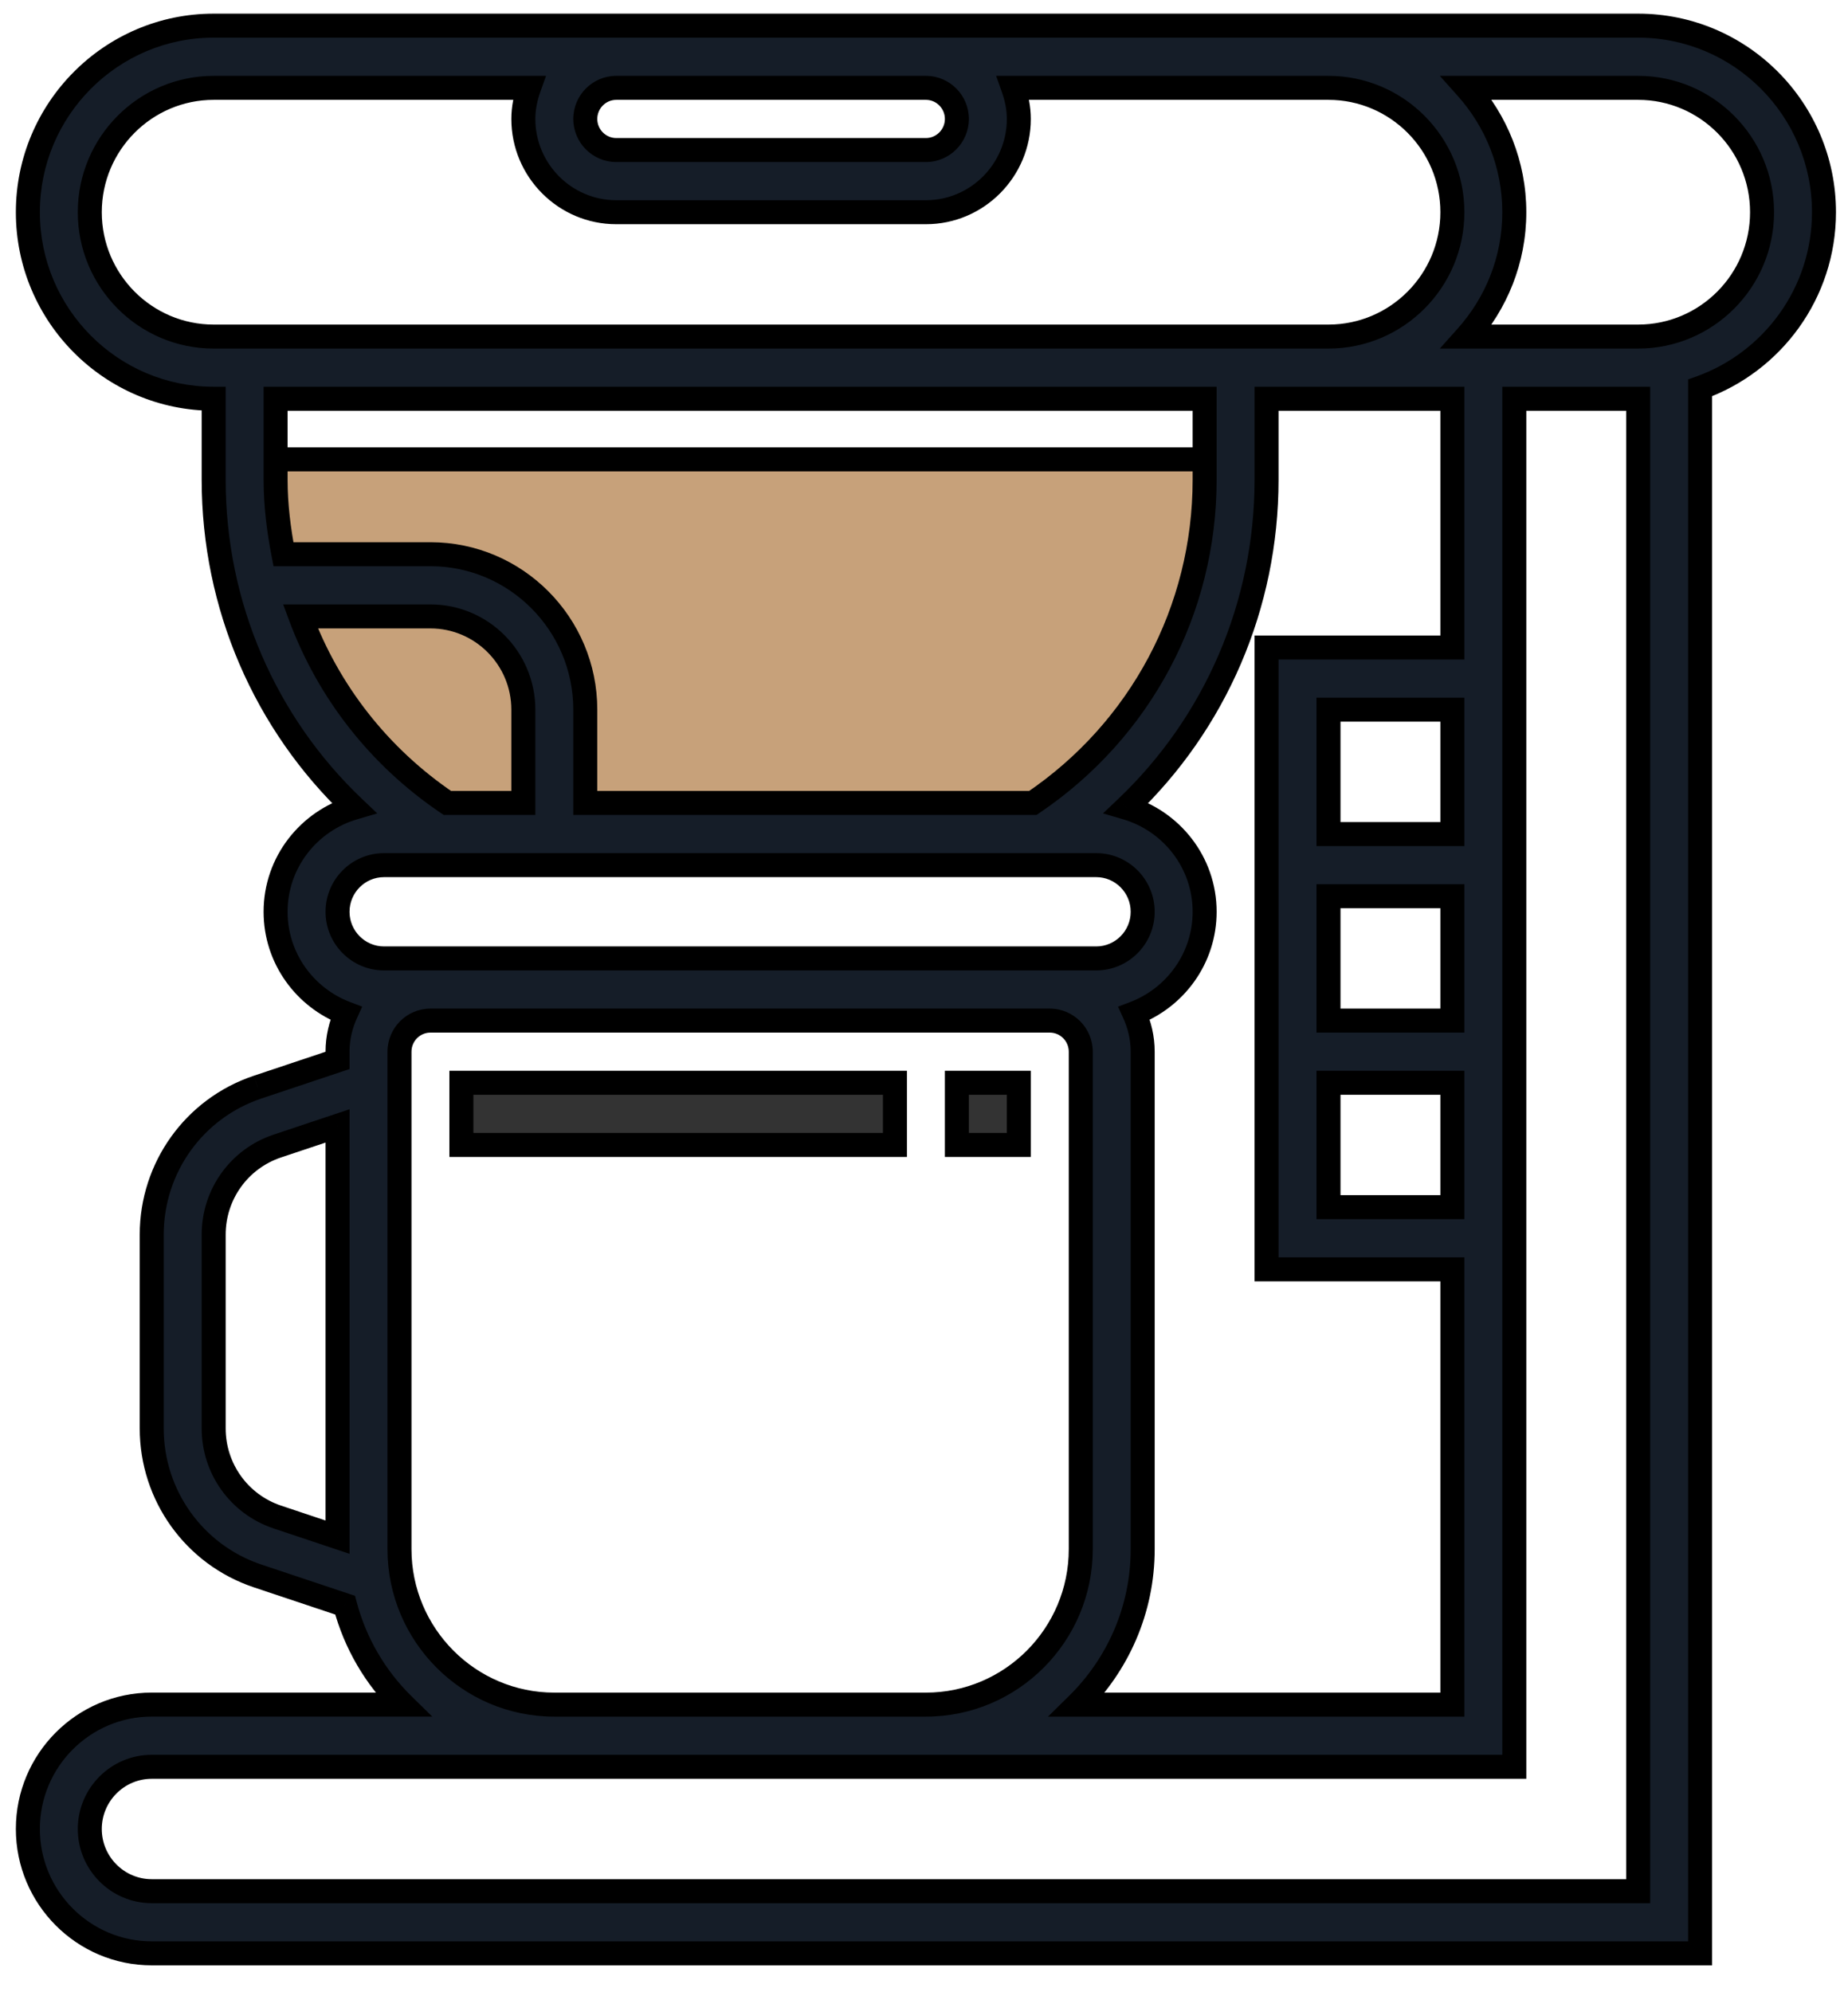 <svg width="77" height="83" viewBox="0 0 77 83" fill="none" xmlns="http://www.w3.org/2000/svg">
<path d="M10 19.143V19.9C10 25.686 13.003 31.075 17.972 34.204H43.028C47.997 31.075 51 25.686 51 19.9V19.143H10Z" fill="#C7A17A" stroke="black"/>
<path fill-rule="evenodd" clip-rule="evenodd" d="M68.257 1.069C72.527 1.069 75.999 4.556 75.999 8.843C75.999 12.22 73.841 15.093 70.838 16.163V81.395H6.322C3.475 81.395 1.161 79.07 1.161 76.212C1.161 73.354 3.475 71.03 6.322 71.03H16.788C15.645 69.908 14.803 68.483 14.379 66.887L10.733 65.669C8.095 64.785 6.322 62.315 6.322 59.523V51.446C6.322 48.654 8.094 46.184 10.732 45.301L14.064 44.187V43.824C14.064 43.252 14.194 42.714 14.416 42.225C12.708 41.579 11.483 39.932 11.483 37.994C11.483 35.932 12.868 34.208 14.745 33.659C11.039 30.137 8.903 25.235 8.903 19.989V16.616C4.633 16.616 1.161 13.13 1.161 8.843C1.161 4.556 4.633 1.069 8.903 1.069H25.677H38.58H55.354H68.257ZM39.87 4.956C39.87 4.242 39.291 3.661 38.58 3.661H25.677C24.966 3.661 24.387 4.242 24.387 4.956C24.387 5.67 24.966 6.252 25.677 6.252H38.58C39.291 6.252 39.87 5.67 39.87 4.956ZM3.741 8.843C3.741 5.985 6.056 3.661 8.903 3.661H22.043C21.899 4.067 21.806 4.5 21.806 4.956C21.806 7.099 23.543 8.843 25.677 8.843H38.58C40.714 8.843 42.451 7.099 42.451 4.956C42.451 4.5 42.358 4.067 42.214 3.661H55.354C58.201 3.661 60.516 5.985 60.516 8.843C60.516 11.701 58.201 14.025 55.354 14.025H8.903C6.056 14.025 3.741 11.701 3.741 8.843ZM55.354 34.755H60.516V29.572H55.354V34.755ZM55.354 45.119H60.516V50.302H55.354V45.119ZM55.354 42.528H60.516V37.346H55.354V42.528ZM52.773 26.981V34.755V45.119V52.893H60.516V71.031H44.888C46.566 69.383 47.612 67.09 47.612 64.553V43.824C47.612 43.252 47.482 42.714 47.26 42.225C48.968 41.577 50.193 39.932 50.193 37.994C50.193 35.934 48.808 34.209 46.931 33.659C50.637 30.136 52.773 25.233 52.773 19.989V16.616H55.354H60.516V26.981H52.773ZM50.193 19.989V16.616H11.483V19.989C11.483 21.047 11.615 22.08 11.81 23.094H17.935C21.492 23.094 24.387 26 24.387 29.572V33.459H43.035C47.517 30.431 50.193 25.429 50.193 19.989ZM12.518 25.686H17.935C20.069 25.686 21.806 27.43 21.806 29.572V33.459H18.641C15.793 31.534 13.681 28.814 12.518 25.686ZM45.677 36.05H15.999C14.932 36.05 14.064 36.922 14.064 37.994C14.064 39.065 14.932 39.937 15.999 39.937H45.677C46.744 39.937 47.612 39.065 47.612 37.994C47.612 36.922 46.744 36.05 45.677 36.05ZM8.903 59.523V51.446C8.903 49.771 9.966 48.288 11.549 47.757L14.064 46.916V64.053L11.549 63.212C9.966 62.68 8.903 61.198 8.903 59.523ZM16.645 43.824V64.553C16.645 68.125 19.539 71.031 23.096 71.031H38.58C42.137 71.031 45.032 68.125 45.032 64.553V43.824C45.032 43.109 44.452 42.528 43.741 42.528H17.935C17.224 42.528 16.645 43.109 16.645 43.824ZM68.257 78.805H6.322C4.899 78.805 3.741 77.643 3.741 76.214C3.741 74.784 4.899 73.622 6.322 73.622H23.096H38.58H63.096V52.893V45.119V34.755V26.981V16.616H68.257V78.805ZM61.109 14.025H68.257C71.104 14.025 73.419 11.701 73.419 8.843C73.419 5.985 71.104 3.661 68.257 3.661H61.109C62.34 5.038 63.096 6.85 63.096 8.843C63.096 10.835 62.34 12.648 61.109 14.025Z" fill="#151D28"/>
<path d="M70.838 16.163L70.67 15.692L70.338 15.81V16.163H70.838ZM70.838 81.395V81.895H71.338V81.395H70.838ZM16.788 71.03V71.53H18.011L17.138 70.673L16.788 71.03ZM14.379 66.887L14.862 66.758L14.793 66.498L14.537 66.412L14.379 66.887ZM10.733 65.669L10.575 66.143L10.575 66.143L10.733 65.669ZM10.732 45.301L10.574 44.827L10.573 44.827L10.732 45.301ZM14.064 44.187L14.223 44.661L14.564 44.547V44.187H14.064ZM14.416 42.225L14.871 42.432L15.092 41.946L14.593 41.757L14.416 42.225ZM14.745 33.659L14.886 34.139L15.719 33.895L15.09 33.296L14.745 33.659ZM8.903 16.616H9.403V16.116H8.903V16.616ZM22.043 3.661L22.514 3.828L22.752 3.161H22.043V3.661ZM42.214 3.661V3.161H41.505L41.742 3.828L42.214 3.661ZM60.516 34.755V35.255H61.016V34.755H60.516ZM55.354 34.755H54.854V35.255H55.354V34.755ZM60.516 29.572H61.016V29.072H60.516V29.572ZM55.354 29.572V29.072H54.854V29.572H55.354ZM60.516 45.119H61.016V44.619H60.516V45.119ZM55.354 45.119V44.619H54.854V45.119H55.354ZM60.516 50.302V50.802H61.016V50.302H60.516ZM55.354 50.302H54.854V50.802H55.354V50.302ZM60.516 42.528V43.028H61.016V42.528H60.516ZM55.354 42.528H54.854V43.028H55.354V42.528ZM60.516 37.346H61.016V36.846H60.516V37.346ZM55.354 37.346V36.846H54.854V37.346H55.354ZM52.773 26.981V26.481H52.273V26.981H52.773ZM52.773 52.893H52.273V53.393H52.773V52.893ZM60.516 52.893H61.016V52.393H60.516V52.893ZM60.516 71.031V71.531H61.016V71.031H60.516ZM44.888 71.031L44.538 70.674L43.666 71.531H44.888V71.031ZM47.26 42.225L47.083 41.758L46.584 41.947L46.805 42.432L47.26 42.225ZM46.931 33.659L46.587 33.296L45.958 33.894L46.79 34.138L46.931 33.659ZM52.773 16.616V16.116H52.273V16.616H52.773ZM60.516 16.616H61.016V16.116H60.516V16.616ZM60.516 26.981V27.481H61.016V26.981H60.516ZM50.193 16.616H50.693V16.116H50.193V16.616ZM11.483 16.616V16.116H10.983V16.616H11.483ZM11.81 23.094L11.319 23.189L11.397 23.594H11.81V23.094ZM24.387 33.459H23.887V33.959H24.387V33.459ZM43.035 33.459V33.959H43.189L43.315 33.873L43.035 33.459ZM12.518 25.686V25.186H11.799L12.049 25.86L12.518 25.686ZM21.806 33.459V33.959H22.306V33.459H21.806ZM18.641 33.459L18.361 33.873L18.488 33.959H18.641V33.459ZM11.549 47.757L11.39 47.283L11.39 47.283L11.549 47.757ZM14.064 46.916H14.564V46.222L13.905 46.442L14.064 46.916ZM14.064 64.053L13.905 64.527L14.564 64.748V64.053H14.064ZM11.549 63.212L11.39 63.686L11.39 63.687L11.549 63.212ZM68.257 78.805V79.305H68.757V78.805H68.257ZM63.096 73.622V74.122H63.596V73.622H63.096ZM63.096 16.616V16.116H62.596V16.616H63.096ZM68.257 16.616H68.757V16.116H68.257V16.616ZM61.109 14.025L60.736 13.692L59.992 14.525H61.109V14.025ZM61.109 3.661V3.161H59.992L60.736 3.994L61.109 3.661ZM76.499 8.843C76.499 4.282 72.805 0.569 68.257 0.569V1.569C72.249 1.569 75.499 4.83 75.499 8.843H76.499ZM71.006 16.634C74.201 15.495 76.499 12.439 76.499 8.843H75.499C75.499 12.002 73.48 14.691 70.67 15.692L71.006 16.634ZM71.338 81.395V16.163H70.338V81.395H71.338ZM6.322 81.895H70.838V80.895H6.322V81.895ZM0.661 76.212C0.661 79.345 3.197 81.895 6.322 81.895V80.895C3.754 80.895 1.661 78.796 1.661 76.212H0.661ZM6.322 70.53C3.197 70.53 0.661 73.08 0.661 76.212H1.661C1.661 73.628 3.754 71.53 6.322 71.53V70.53ZM16.788 70.53H6.322V71.53H16.788V70.53ZM13.896 67.015C14.343 68.699 15.231 70.203 16.438 71.387L17.138 70.673C16.058 69.613 15.263 68.267 14.862 66.758L13.896 67.015ZM10.575 66.143L14.22 67.361L14.537 66.412L10.892 65.195L10.575 66.143ZM5.822 59.523C5.822 62.528 7.731 65.191 10.575 66.143L10.892 65.195C8.458 64.38 6.822 62.101 6.822 59.523H5.822ZM5.822 51.446V59.523H6.822V51.446H5.822ZM10.573 44.827C7.73 45.779 5.822 48.44 5.822 51.446H6.822C6.822 48.868 8.457 46.59 10.891 45.775L10.573 44.827ZM13.905 43.712L10.574 44.827L10.891 45.775L14.223 44.661L13.905 43.712ZM13.564 43.824V44.187H14.564V43.824H13.564ZM13.961 42.018C13.712 42.566 13.564 43.175 13.564 43.824H14.564C14.564 43.33 14.676 42.861 14.871 42.432L13.961 42.018ZM10.983 37.994C10.983 40.149 12.345 41.976 14.239 42.693L14.593 41.757C13.071 41.181 11.983 39.715 11.983 37.994H10.983ZM14.605 33.179C12.523 33.788 10.983 35.701 10.983 37.994H11.983C11.983 36.164 13.212 34.628 14.886 34.139L14.605 33.179ZM8.403 19.989C8.403 25.372 10.596 30.405 14.401 34.021L15.09 33.296C11.483 29.869 9.403 25.097 9.403 19.989H8.403ZM8.403 16.616V19.989H9.403V16.616H8.403ZM0.661 8.843C0.661 13.404 4.355 17.116 8.903 17.116V16.116C4.911 16.116 1.661 12.856 1.661 8.843H0.661ZM8.903 0.569C4.355 0.569 0.661 4.282 0.661 8.843H1.661C1.661 4.83 4.911 1.569 8.903 1.569V0.569ZM25.677 0.569H8.903V1.569H25.677V0.569ZM38.58 0.569H25.677V1.569H38.58V0.569ZM55.354 0.569H38.58V1.569H55.354V0.569ZM68.257 0.569H55.354V1.569H68.257V0.569ZM38.58 4.161C39.013 4.161 39.37 4.517 39.37 4.956H40.37C40.37 3.968 39.569 3.161 38.58 3.161V4.161ZM25.677 4.161H38.58V3.161H25.677V4.161ZM24.887 4.956C24.887 4.517 25.244 4.161 25.677 4.161V3.161C24.688 3.161 23.887 3.968 23.887 4.956H24.887ZM25.677 5.752C25.244 5.752 24.887 5.396 24.887 4.956H23.887C23.887 5.944 24.688 6.752 25.677 6.752V5.752ZM38.58 5.752H25.677V6.752H38.58V5.752ZM39.37 4.956C39.37 5.396 39.013 5.752 38.58 5.752V6.752C39.569 6.752 40.37 5.944 40.37 4.956H39.37ZM8.903 3.161C5.778 3.161 3.241 5.711 3.241 8.843H4.241C4.241 6.259 6.334 4.161 8.903 4.161V3.161ZM22.043 3.161H8.903V4.161H22.043V3.161ZM22.306 4.956C22.306 4.569 22.385 4.193 22.514 3.828L21.572 3.493C21.413 3.942 21.306 4.431 21.306 4.956H22.306ZM25.677 8.343C23.821 8.343 22.306 6.825 22.306 4.956H21.306C21.306 7.373 23.265 9.343 25.677 9.343V8.343ZM38.58 8.343H25.677V9.343H38.58V8.343ZM41.951 4.956C41.951 6.825 40.436 8.343 38.58 8.343V9.343C40.992 9.343 42.951 7.373 42.951 4.956H41.951ZM41.742 3.828C41.872 4.193 41.951 4.569 41.951 4.956H42.951C42.951 4.431 42.844 3.942 42.685 3.493L41.742 3.828ZM55.354 3.161H42.214V4.161H55.354V3.161ZM61.016 8.843C61.016 5.711 58.479 3.161 55.354 3.161V4.161C57.923 4.161 60.016 6.259 60.016 8.843H61.016ZM55.354 14.525C58.479 14.525 61.016 11.975 61.016 8.843H60.016C60.016 11.427 57.923 13.525 55.354 13.525V14.525ZM8.903 14.525H55.354V13.525H8.903V14.525ZM3.241 8.843C3.241 11.975 5.778 14.525 8.903 14.525V13.525C6.334 13.525 4.241 11.427 4.241 8.843H3.241ZM60.516 34.255H55.354V35.255H60.516V34.255ZM60.016 29.572V34.755H61.016V29.572H60.016ZM55.354 30.072H60.516V29.072H55.354V30.072ZM55.854 34.755V29.572H54.854V34.755H55.854ZM60.516 44.619H55.354V45.619H60.516V44.619ZM61.016 50.302V45.119H60.016V50.302H61.016ZM55.354 50.802H60.516V49.802H55.354V50.802ZM54.854 45.119V50.302H55.854V45.119H54.854ZM60.516 42.028H55.354V43.028H60.516V42.028ZM60.016 37.346V42.528H61.016V37.346H60.016ZM55.354 37.846H60.516V36.846H55.354V37.846ZM55.854 42.528V37.346H54.854V42.528H55.854ZM53.273 34.755V26.981H52.273V34.755H53.273ZM53.273 45.119V34.755H52.273V45.119H53.273ZM53.273 52.893V45.119H52.273V52.893H53.273ZM60.516 52.393H52.773V53.393H60.516V52.393ZM61.016 71.031V52.893H60.016V71.031H61.016ZM44.888 71.531H60.516V70.531H44.888V71.531ZM47.112 64.553C47.112 66.95 46.124 69.116 44.538 70.674L45.239 71.388C47.007 69.65 48.112 67.231 48.112 64.553H47.112ZM47.112 43.824V64.553H48.112V43.824H47.112ZM46.805 42.432C47 42.861 47.112 43.33 47.112 43.824H48.112C48.112 43.175 47.964 42.566 47.715 42.018L46.805 42.432ZM49.693 37.994C49.693 39.715 48.606 41.18 47.083 41.758L47.437 42.693C49.331 41.974 50.693 40.149 50.693 37.994H49.693ZM46.79 34.138C48.464 34.629 49.693 36.165 49.693 37.994H50.693C50.693 35.702 49.153 33.789 47.072 33.179L46.79 34.138ZM52.273 19.989C52.273 25.096 50.193 29.868 46.587 33.296L47.276 34.021C51.08 30.404 53.273 25.371 53.273 19.989H52.273ZM52.273 16.616V19.989H53.273V16.616H52.273ZM55.354 16.116H52.773V17.116H55.354V16.116ZM60.516 16.116H55.354V17.116H60.516V16.116ZM61.016 26.981V16.616H60.016V26.981H61.016ZM52.773 27.481H60.516V26.481H52.773V27.481ZM49.693 16.616V19.989H50.693V16.616H49.693ZM11.483 17.116H50.193V16.116H11.483V17.116ZM11.983 19.989V16.616H10.983V19.989H11.983ZM12.301 23C12.11 22.006 11.983 21.006 11.983 19.989H10.983C10.983 21.088 11.12 22.154 11.319 23.189L12.301 23ZM17.935 22.594H11.81V23.594H17.935V22.594ZM24.887 29.572C24.887 25.726 21.77 22.594 17.935 22.594V23.594C21.214 23.594 23.887 26.275 23.887 29.572H24.887ZM24.887 33.459V29.572H23.887V33.459H24.887ZM43.035 32.959H24.387V33.959H43.035V32.959ZM49.693 19.989C49.693 25.262 47.1 30.11 42.756 33.045L43.315 33.873C47.934 30.753 50.693 25.596 50.693 19.989H49.693ZM17.935 25.186H12.518V26.186H17.935V25.186ZM22.306 29.572C22.306 27.155 20.347 25.186 17.935 25.186V26.186C19.791 26.186 21.306 27.704 21.306 29.572H22.306ZM22.306 33.459V29.572H21.306V33.459H22.306ZM18.641 33.959H21.806V32.959H18.641V33.959ZM12.049 25.86C13.248 29.086 15.426 31.89 18.361 33.873L18.921 33.045C16.16 31.178 14.113 28.543 12.987 25.511L12.049 25.86ZM15.999 36.55H45.677V35.55H15.999V36.55ZM14.564 37.994C14.564 37.197 15.21 36.55 15.999 36.55V35.55C14.654 35.55 13.564 36.648 13.564 37.994H14.564ZM15.999 39.437C15.21 39.437 14.564 38.791 14.564 37.994H13.564C13.564 39.339 14.654 40.437 15.999 40.437V39.437ZM45.677 39.437H15.999V40.437H45.677V39.437ZM47.112 37.994C47.112 38.791 46.466 39.437 45.677 39.437V40.437C47.022 40.437 48.112 39.339 48.112 37.994H47.112ZM45.677 36.55C46.466 36.55 47.112 37.197 47.112 37.994H48.112C48.112 36.648 47.022 35.55 45.677 35.55V36.55ZM8.403 51.446V59.523H9.403V51.446H8.403ZM11.39 47.283C9.602 47.883 8.403 49.557 8.403 51.446H9.403C9.403 49.984 10.329 48.694 11.708 48.231L11.39 47.283ZM13.905 46.442L11.39 47.283L11.708 48.231L14.222 47.391L13.905 46.442ZM14.564 64.053V46.916H13.564V64.053H14.564ZM11.39 63.687L13.905 64.527L14.222 63.579L11.708 62.738L11.39 63.687ZM8.403 59.523C8.403 61.412 9.602 63.085 11.39 63.686L11.708 62.738C10.329 62.275 9.403 60.984 9.403 59.523H8.403ZM17.145 64.553V43.824H16.145V64.553H17.145ZM23.096 70.531C19.817 70.531 17.145 67.851 17.145 64.553H16.145C16.145 68.399 19.261 71.531 23.096 71.531V70.531ZM38.58 70.531H23.096V71.531H38.58V70.531ZM44.532 64.553C44.532 67.851 41.859 70.531 38.58 70.531V71.531C42.416 71.531 45.532 68.399 45.532 64.553H44.532ZM44.532 43.824V64.553H45.532V43.824H44.532ZM43.741 43.028C44.175 43.028 44.532 43.383 44.532 43.824H45.532C45.532 42.834 44.73 42.028 43.741 42.028V43.028ZM17.935 43.028H43.741V42.028H17.935V43.028ZM17.145 43.824C17.145 43.383 17.502 43.028 17.935 43.028V42.028C16.946 42.028 16.145 42.834 16.145 43.824H17.145ZM6.322 79.305H68.257V78.305H6.322V79.305ZM3.241 76.214C3.241 77.917 4.621 79.305 6.322 79.305V78.305C5.177 78.305 4.241 77.368 4.241 76.214H3.241ZM6.322 73.122C4.621 73.122 3.241 74.51 3.241 76.214H4.241C4.241 75.059 5.177 74.122 6.322 74.122V73.122ZM23.096 73.122H6.322V74.122H23.096V73.122ZM38.58 73.122H23.096V74.122H38.58V73.122ZM63.096 73.122H38.58V74.122H63.096V73.122ZM62.596 52.893V73.622H63.596V52.893H62.596ZM62.596 45.119V52.893H63.596V45.119H62.596ZM62.596 34.755V45.119H63.596V34.755H62.596ZM62.596 26.981V34.755H63.596V26.981H62.596ZM62.596 16.616V26.981H63.596V16.616H62.596ZM68.257 16.116H63.096V17.116H68.257V16.116ZM68.757 78.805V16.616H67.757V78.805H68.757ZM68.257 13.525H61.109V14.525H68.257V13.525ZM72.919 8.843C72.919 11.427 70.826 13.525 68.257 13.525V14.525C71.382 14.525 73.919 11.975 73.919 8.843H72.919ZM68.257 4.161C70.826 4.161 72.919 6.259 72.919 8.843H73.919C73.919 5.711 71.382 3.161 68.257 3.161V4.161ZM61.109 4.161H68.257V3.161H61.109V4.161ZM63.596 8.843C63.596 6.721 62.79 4.791 61.482 3.327L60.736 3.994C61.89 5.284 62.596 6.98 62.596 8.843H63.596ZM61.482 14.358C62.79 12.895 63.596 10.965 63.596 8.843H62.596C62.596 10.706 61.89 12.402 60.736 13.692L61.482 14.358Z" fill="black"/>
<rect x="39.87" y="45.119" width="2.581" height="2.591" fill="#333333" stroke="black"/>
<rect x="19.225" y="45.119" width="18.064" height="2.591" fill="#333333" stroke="black"/>
</svg>
